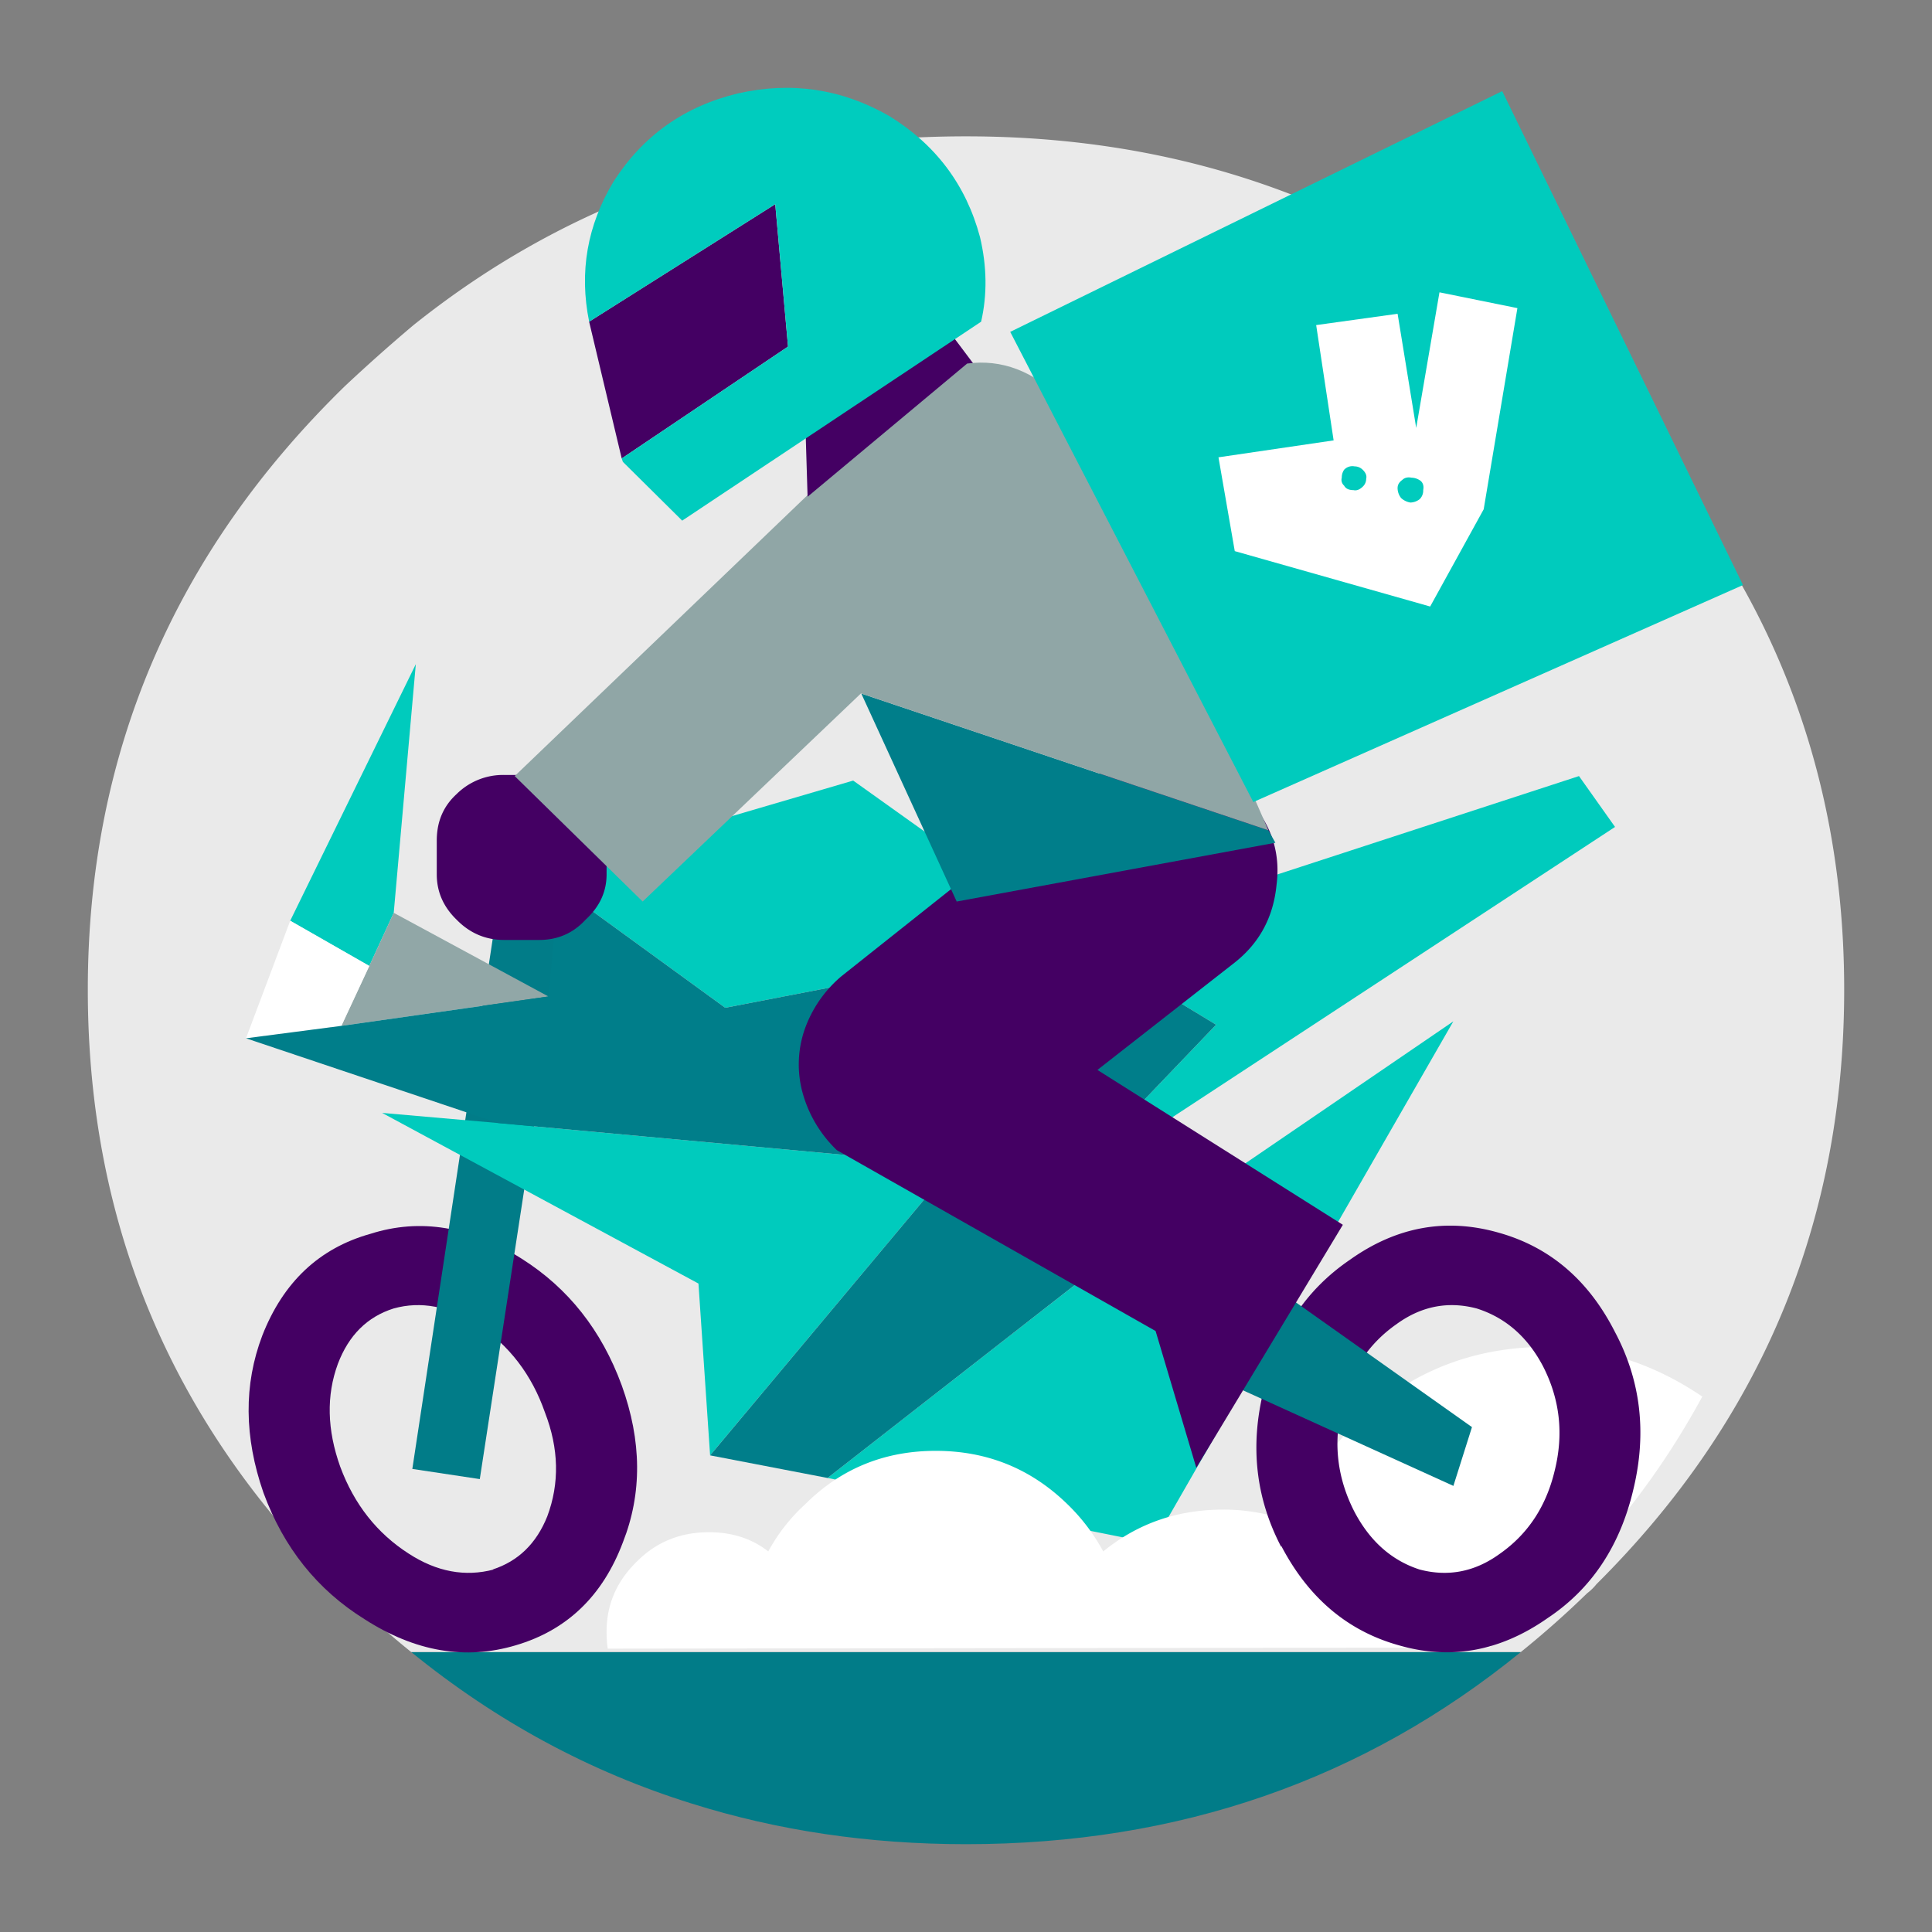 <svg xmlns="http://www.w3.org/2000/svg" width="88" height="88" fill="none" viewBox="0 0 88 88"><rect x="0" y="0" width="88" height="88" fill="#808080" stroke="none"/><path fill="#017C88" fill-rule="evenodd" d="M69.272 75.248C62.102 81.083 53.677 84 44 84c-4.415 0-8.583-0.618-12.503-1.853-4.628-1.442-8.884-3.741-12.769-6.9h50.544z" clip-rule="evenodd"/><path fill="#EAEAEA" fill-rule="evenodd" d="M44 6.21c6.146 0 11.797 1.184 16.954 3.552 4.132 1.888 7.912 4.496 11.337 7.826C80.096 25.207 84 34.37 84 45.079c0 10.572-3.762 19.598-11.285 27.08a2.353 2.353 0 0 1-0.424 0.412 43.195 43.195 0 0 1-3.02 2.677H18.729a43.195 43.195 0 0 1-3.02-2.677C7.905 65.021 4 55.857 4 45.079c0-10.708 3.904-19.872 11.709-27.491a78.832 78.832 0 0 1 3.125-2.78C26.004 9.075 34.394 6.21 44 6.21" clip-rule="evenodd"/><path fill="#440063" fill-rule="evenodd" d="M21.748 60.318c-1.306-0.824-2.579-1.064-3.815-0.72-1.2 0.377-2.048 1.217-2.543 2.522-0.53 1.441-0.494 3.003 0.106 4.685 0.636 1.716 1.679 3.037 3.126 3.964 1.272 0.824 2.561 1.065 3.868 0.72h-0.053c1.165-0.377 1.995-1.183 2.49-2.419 0.565-1.51 0.53-3.089-0.106-4.736-0.6-1.717-1.624-3.054-3.073-4.016zm-9.801 0.515c0.954-2.437 2.596-3.982 4.927-4.634 2.26-0.72 4.556-0.343 6.887 1.133 2.12 1.339 3.638 3.26 4.557 5.766 0.917 2.54 0.935 4.925 0.053 7.156-0.919 2.437-2.543 3.998-4.874 4.685-2.297 0.687-4.593 0.292-6.888-1.184-2.154-1.339-3.69-3.26-4.61-5.766-0.882-2.54-0.9-4.925-0.052-7.156z" clip-rule="evenodd"/><path fill="#017C88" fill-rule="evenodd" d="M23.232 37.563l3.125 0.463-4.503 29.345-3.073-0.463 4.45-29.345z" clip-rule="evenodd"/><path fill="#00CBBD" fill-rule="evenodd" d="M55.39 46.675l-6.357-3.861 22.888-7.465 1.642 2.317-21.51 14.106-5.086 3.707 8.424-8.804zm-5.297 11.738l2.755-4.376 0.53 1.236 12.82-8.752L52.53 70.305 37.695 67.32l12.398-9.678v0.772zM25.457 40.394l3.92-2.06 9.484-2.78 10.172 7.26-16 3.089-7.576-5.509zm-7.523 1.184l-1.113 2.42-3.602-2.06 5.721-11.686-1.006 11.326zm-0.53 9.113l5.298 0.463 20.715 1.905-11.073 13.23-0.53-7.825-14.41-7.773z" clip-rule="evenodd"/><path fill="#91A7A7" fill-rule="evenodd" d="M16.821 43.998l1.113-2.42 7.046 3.81-9.43 1.339 1.271-2.73z" clip-rule="evenodd"/><path fill="#fff" fill-rule="evenodd" d="M11.205 47.293l2.013-5.354 3.603 2.059-1.272 2.729-4.344 0.566z" clip-rule="evenodd"/><path fill="#007E8A" fill-rule="evenodd" d="M49.033 42.814l6.358 3.861-8.424 8.804 5.086-3.707 0.795 2.265-2.755 4.376v-0.772L37.695 67.32l-5.35-1.03 11.072-13.231-20.715-1.905-11.497-3.861 4.345-0.566 9.43-1.339 0.477-4.994 7.576 5.509 16-3.09z" clip-rule="evenodd"/><path fill="#fff" fill-rule="evenodd" d="M55.708 68.761a8.677 8.677 0 0 1 3.126 0.567c0.6-1.682 1.573-3.175 2.914-4.48 2.402-2.334 5.298-3.5 8.689-3.5 2.508 0 4.874 0.755 7.1 2.265-2.403 4.427-5.634 8.237-9.696 11.43l-40.16 0.05a5.368 5.368 0 0 1-0.052-0.772c0-1.235 0.46-2.299 1.377-3.192 0.884-0.892 1.979-1.338 3.285-1.338 1.06 0 1.96 0.291 2.702 0.875a8.252 8.252 0 0 1 1.695-2.162c1.625-1.614 3.603-2.42 5.934-2.42s4.327 0.806 5.987 2.42a8.801 8.801 0 0 1 1.642 2.162c1.555-1.27 3.374-1.905 5.457-1.905" clip-rule="evenodd"/><path fill="#440063" fill-rule="evenodd" d="M67.258 59.598c-1.306-0.343-2.526-0.103-3.655 0.72-1.272 0.892-2.102 2.145-2.49 3.759v0.051c-0.39 1.647-0.194 3.226 0.583 4.737 0.706 1.338 1.695 2.213 2.966 2.625 1.307 0.343 2.525 0.103 3.656-0.72 1.272-0.893 2.101-2.145 2.49-3.759 0.424-1.682 0.247-3.277-0.53-4.788-0.706-1.338-1.713-2.213-3.02-2.625zm1.007-3.45c2.331 0.652 4.097 2.163 5.298 4.53 1.166 2.197 1.448 4.565 0.848 7.105-0.6 2.608-1.907 4.582-3.92 5.92-2.155 1.511-4.416 1.922-6.782 1.236-2.331-0.651-4.115-2.162-5.351-4.53v0.051c-1.166-2.23-1.43-4.616-0.795-7.156 0.601-2.574 1.907-4.548 3.92-5.92 2.12-1.51 4.38-1.922 6.782-1.236zM22.967 35.298h1.59c0.847 0 1.553 0.291 2.118 0.875 0.636 0.549 0.954 1.252 0.954 2.11v1.545c0 0.79-0.318 1.476-0.954 2.06-0.565 0.617-1.271 0.926-2.119 0.926h-1.59c-0.847 0-1.57-0.309-2.172-0.927-0.6-0.583-0.9-1.27-0.9-2.059v-1.544c0-0.86 0.3-1.562 0.9-2.111a3.003 3.003 0 0 1 2.173-0.875" clip-rule="evenodd"/><path fill="#90A6A6" fill-rule="evenodd" d="M23.444 35.349l16.689-16.011 5.827 5.817-16.688 15.908-5.828-5.714z" clip-rule="evenodd"/><path fill="#017C88" fill-rule="evenodd" d="M66.199 67.68l-13.033-5.92 2.543-4.788 11.337 8.031L66.2 67.68z" clip-rule="evenodd"/><path fill="#440063" fill-rule="evenodd" d="M49.404 35.71c1.2-0.927 2.525-1.305 3.973-1.133 1.484 0.137 2.684 0.79 3.603 1.956 0.954 1.099 1.343 2.35 1.166 3.758-0.141 1.476-0.777 2.66-1.908 3.553l-6.251 4.89 11.178 7.054-6.675 11.068-1.854-6.229-14.517-8.237a5.725 5.725 0 0 1-1.536-2.523 4.888 4.888 0 0 1 0.053-2.934 5.595 5.595 0 0 1 1.695-2.471l6.676-5.303c0.07 0 0.123-0.018 0.159-0.052v-0.051l4.238-3.346zM42.94 14.705l1.43 1.904-7.576 6.333-0.211-6.899 6.357-1.338z" clip-rule="evenodd"/><path fill="#007E8A" fill-rule="evenodd" d="M58.092 38.386l-14.516 2.678-4.345-9.473 18.543 6.23 0.318 0.566z" clip-rule="evenodd"/><path fill="#90A6A6" fill-rule="evenodd" d="M51.894 24.332l5.88 13.488-18.542-6.229-2.013-4.376-0.69-4.376 7.524-6.28c3.143-0.413 5.757 2.178 7.841 7.773" clip-rule="evenodd"/><path fill="#440063" fill-rule="evenodd" d="M35.894 15.786l-7.576 5.096-1.484-6.23L35.311 9.3l0.583 6.487z" clip-rule="evenodd"/><path fill="#00CCBE" fill-rule="evenodd" d="M33.616 4.254c2.437-0.55 4.732-0.206 6.888 1.03 2.119 1.304 3.496 3.14 4.132 5.508 0.318 1.339 0.335 2.626 0.053 3.861l-13.616 9.061-2.702-2.677-0.053-0.154 7.576-5.097-0.582-6.487-8.477 5.354c-0.46-2.265-0.088-4.393 1.112-6.384 1.343-2.093 3.232-3.432 5.67-4.015" clip-rule="evenodd"/><path fill="#00CBBD" fill-rule="evenodd" d="M57.087 36.533L46.014 15.116 68.424 4.15l10.967 22.498-22.305 9.885z" clip-rule="evenodd"/><path fill="#fff" fill-rule="evenodd" d="M62.07 21.397c0.14 0.137 0.193 0.275 0.158 0.412a0.488 0.488 0 0 1-0.159 0.36c-0.142 0.137-0.282 0.189-0.423 0.155-0.212 0-0.353-0.07-0.424-0.206a0.35 0.35 0 0 1-0.106-0.36 0.62 0.62 0 0 1 0.106-0.36 0.512 0.512 0 0 1 0.477-0.155 0.516 0.516 0 0 1 0.37 0.154zm1.589 0.824c0-0.137 0.07-0.258 0.212-0.36 0.106-0.103 0.247-0.138 0.424-0.103a0.719 0.719 0 0 1 0.424 0.154c0.106 0.103 0.14 0.24 0.106 0.412a0.55 0.55 0 0 1-0.16 0.412 0.72 0.72 0 0 1-0.423 0.154 0.81 0.81 0 0 1-0.424-0.206 0.738 0.738 0 0 1-0.16-0.463zm5.457-8.186l-3.55-0.72-1.06 6.177-0.847-5.2-3.709 0.515 0.795 5.252L55.5 20.83l0.742 4.273 8.9 2.523 2.438-4.428 1.536-9.164z" clip-rule="evenodd"/></svg>